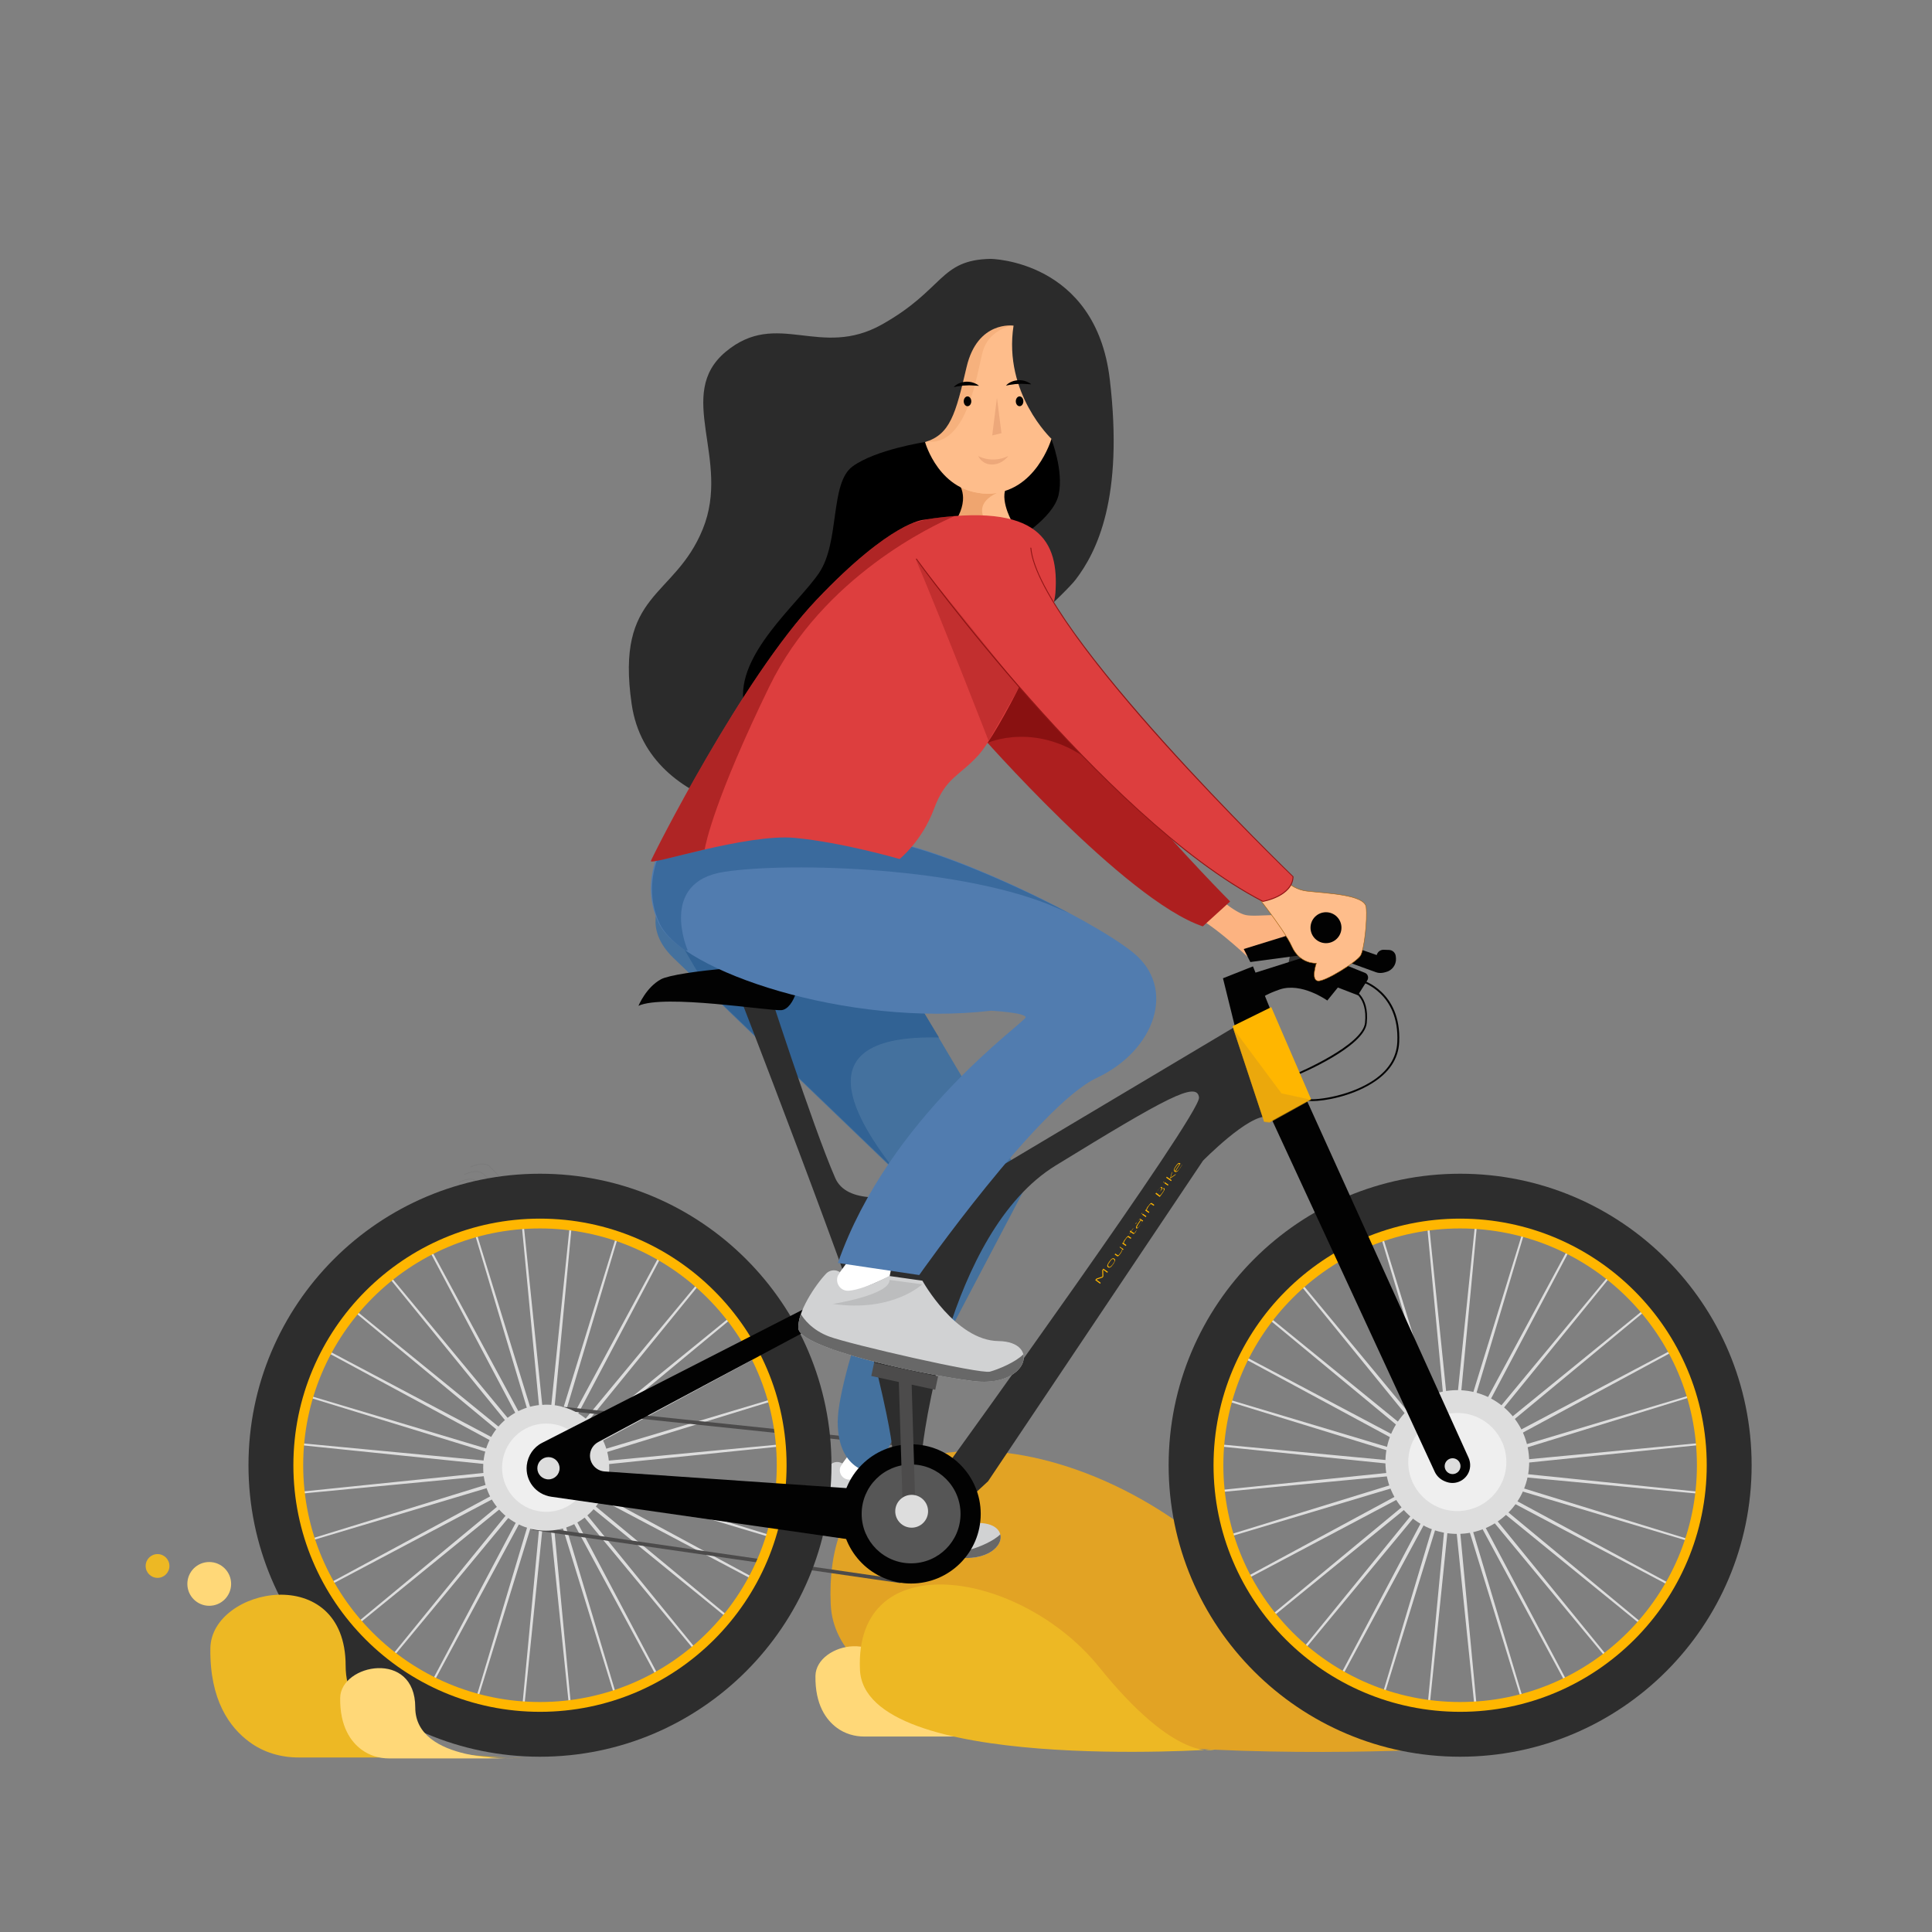 <?xml version="1.0" encoding="utf-8"?>
<!-- Generator: Adobe Illustrator 22.1.0, SVG Export Plug-In . SVG Version: 6.00 Build 0)  -->
<svg version="1.1" id="图层_1" xmlns="http://www.w3.org/2000/svg" xmlns:xlink="http://www.w3.org/1999/xlink" x="0px" y="0px"
	 viewBox="0 0 1024 1024" style="enable-background:new 0 0 1024 1024;" xml:space="preserve">
<rect x="0" y="0" width="1024" height="1024" fill="#808080" stroke="none"/>
<style type="text/css">
	.st0{fill:#E2A324;}
	.st1{fill:#FFD878;}
	.st2{fill:#EDB824;}
	.st3{fill:none;stroke:#777777;stroke-width:0.25;stroke-miterlimit:10;}
	.st4{fill:#FFFFFF;}
	.st5{fill:#D1D2D3;}
	.st6{fill:#686868;}
	.st7{opacity:0.2;}
	.st8{fill:#FCB381;}
	.st9{fill:#DDDDDD;}
	.st10{fill:#4C4B4B;}
	.st11{fill:#EFEFEF;}
	.st12{fill:#FFB600;}
	.st13{fill:#2D2D2D;}
	.st14{fill:#44719E;}
	.st15{opacity:0.8;}
	.st16{fill:#2C5E91;}
	.st17{fill:#303030;}
	.st18{fill:#020202;}
	.st19{fill:#517CAF;}
	.st20{opacity:0.6;}
	.st21{fill:#565656;}
	.st22{fill:#FEBD8B;stroke:#9E5F0D;stroke-width:0.25;stroke-miterlimit:10;}
	.st23{fill:#AD1F1F;}
	.st24{opacity:0.5;}
	.st25{fill:#660404;}
	.st26{fill:#2B2B2B;}
	.st27{fill:#FEBD8B;}
	.st28{fill:#B24800;}
	.st29{opacity:0.1;}
	.st30{fill:#DD3E3E;}
	.st31{fill:#911616;}
	.st32{fill:#EDA87A;}
	.st33{opacity:0.3;}
	.st34{fill:#820B0B;}
	.st35{fill:#DD9F14;}
</style>
<g>
	<g>
		<path class="st0" d="M778.9,926.2c0,0-334.1,23.2-338.6-75.9c-5.4-119.7,152.8-95.6,227.8-2.7S778.9,926.2,778.9,926.2z"/>
		<path class="st1" d="M524.9,920.4h-66.8c-5.2,0-10.3-1.5-14.5-4.6c-5.7-4.2-11.6-12.2-11.4-27.5c0.3-18,39.8-25.7,39.8,5.1
			C472,922.7,524.9,920.4,524.9,920.4z"/>
		<path class="st2" d="M644,927.2c0,0-185.8,12.9-188.2-42.2c-3-66.6,84.9-53.1,126.7-1.5C624.1,935.2,644,927.2,644,927.2z"/>
		<path class="st3" d="M249.4,618.6c0,0,7-3.8,10.5,0c3.5,3.8,7.2,6.5,7.4,12.1"/>
		<path class="st3" d="M246.1,622.6c0,0,7-3.8,10.5,0c3.5,3.8,7.2,6.5,7.4,12.1"/>
		<path class="st3" d="M243.3,626.7c0,0,6.6-3.9,10.1,0c3.5,3.8,7.2,6.5,7.4,12.1"/>
		<path class="st3" d="M240.4,630.7c0,0,6.2-3.8,9.7,0.1c3.5,3.8,7.2,6.5,7.4,12.1"/>
		<path class="st3" d="M237.3,634.7c0,0,6.1-3.8,9.5,0.1c3.5,3.8,7.2,6.5,7.4,12.1"/>
	</g>
	<g>
		<g>
			<path class="st4" d="M452.6,767.4l-9.7,13.1c0,0,1.1,7.1,7.4,5.1s18.8-8,18.8-8l2-9.7L452.6,767.4z"/>
		</g>
		<g>
			<path class="st5" d="M445.7,775.3l0.9,0.4l-0.4,0.5c-2.7,3.4,0,8.4,4.4,8c3.9-0.3,9.6-2.2,18.3-6.8l15.2,2.2
				c0,0,15.1,27.3,34.7,27.6c19.6,0.3,13.4,21.6-12.2,18.2c-25.6-3.4-78.2-15.1-79.1-23.9c-0.7-7.3,7.6-19.8,12.7-25.2
				C441.6,774.9,443.8,774.5,445.7,775.3z"/>
		</g>
		<g>
			<path class="st6" d="M530.2,813.2c-3.4,3.5-11.2,6.8-15.3,7.9c-4.4,1.2-63.7-12.4-73.4-16c-8.1-3-11.9-8.5-12.9-10.2
				c-0.8,2.4-1.3,4.7-1.1,6.6c0.9,8.8,53.5,20.5,79.1,23.9C523.3,827.7,531.8,819.3,530.2,813.2z"/>
		</g>
		<g class="st7">
			<path class="st6" d="M469.1,779.3l14.9,2c0,0-13.5,12.9-40.8,9C443.2,790.2,469.1,786.1,469.1,779.3z"/>
		</g>
		<g>
			<path class="st8" d="M643.3,473.6c0,0,10.7,10.1,17,11.4c6.3,1.3,22.6-2,28.6,2.1s0.8,12.1,0.8,12.1l-28.6,7.8
				c0,0-22-20.8-31.7-22.9S631.9,464,643.3,473.6z"/>
		</g>
		<g>
			<path class="st9" d="M277,913.2l-1-0.1l11.8-124.7l-36.9,119.7l-0.9-0.3l35.9-120l-59.5,110.2l-0.9-0.5l58.6-110.7l-79.9,96.5
				l-0.8-0.6l79.1-97.2l-97.2,79.1l-0.6-0.8l96.5-79.9l-110.7,58.6l-0.5-0.9l110.2-59.5l-120,35.9l-0.3-0.9l119.7-36.9L155,792.1
				l-0.1-1l124.6-12.8l-124.6-12.8l0.1-1l124.7,11.8L160,739.5l0.3-0.9l120,35.9l-110.2-59.5l0.5-0.9l110.7,58.6l-96.5-79.9l0.6-0.8
				l97.2,79.1l-79.1-97.2l0.8-0.6l79.9,96.5l-58.6-110.7l0.9-0.5l59.5,110.2l-35.9-120l0.9-0.3l36.9,119.7L276,643.6l1-0.1
				l12.8,124.6l12.8-124.6l1,0.1l-11.8,124.7l36.9-119.7l0.9,0.3l-35.9,120l59.5-110.2l0.9,0.5l-58.6,110.7l79.9-96.5l0.8,0.6
				l-79.1,97.2l97.2-79.1l0.6,0.8l-96.5,79.9L409.1,714l0.5,0.9l-110.2,59.5l120-35.9l0.3,0.9l-119.7,36.9l124.7-11.8l0.1,1
				l-124.6,12.8l124.6,12.8l-0.1,1l-124.7-11.8l119.7,36.9l-0.3,0.9l-120-35.9l110.2,59.5l-0.5,0.9L298.3,784l96.5,79.9l-0.6,0.8
				l-97.2-79.1l79.1,97.2l-0.8,0.6l0,0l-79.9-96.5l58.6,110.7l-0.9,0.5l-59.5-110.2l35.9,120l-0.9,0.3l-36.9-119.7l11.8,124.7
				l-1,0.1l-12.8-124.6L277,913.2z M289.8,778.9l1.4,13.5l-1.3-13.6l4,13l-3.9-13.1l6.5,12l-6.4-12.1l8.7,10.5l-8.6-10.6l10.5,8.6
				l-10.5-8.7l12,6.4l-12-6.5l13.1,3.9l-13-4l13.6,1.3l-13.6-1.4l13.6-1.4l-13.6,1.3l13.1-4l-13.2,3.9l12-6.5l-12,6.4l10.5-8.7
				l-10.5,8.6l8.6-10.6l-8.7,10.5l6.4-12.1l-6.5,12l3.9-13.1l-4,13l1.3-13.6l-1.4,13.5l-1.4-13.5l1.3,13.6l-4-13l3.9,13.1l-6.5-12
				l6.4,12.1l-8.7-10.5l8.6,10.6l-10.6-8.6l10.5,8.7l-12-6.4l12,6.5l-13.1-3.9l13.1,4l-13.6-1.3l13.6,1.4l-13.6,1.4l13.6-1.3l-13,4
				l13-3.9l-12,6.5l12-6.4l-10.5,8.7l10.6-8.6l-8.6,10.6l8.7-10.5l-6.4,12.1l6.5-12l-3.9,13.1l4-13l-1.3,13.6L289.8,778.9z"/>
		</g>
		<g>
			<path class="st9" d="M782.4,913.2l-12.8-124.6l-12.8,124.6l-1-0.1l11.8-124.7l-36.9,119.7l-0.9-0.3l35.9-120l-59.5,110.2
				l-0.9-0.5l58.6-110.7l-79.9,96.5l-0.8-0.6l79.1-97.2l-97.2,79.1l-0.6-0.8l96.5-79.9l-110.7,58.6l-0.5-0.9l110.2-59.5l-120,35.9
				l-0.3-0.9l119.7-36.9l-124.7,11.8l-0.1-1l124.6-12.8l-124.6-12.8l0.1-1l124.7,11.8l-119.7-36.9l0.3-0.9l120,35.9l-110.2-59.5
				l0.5-0.9l110.7,58.6l-96.5-79.9l0.6-0.8l97.2,79.1l-79.1-97.2l0.8-0.6l79.9,96.5l-58.6-110.7l0.9-0.5l59.5,110.2l-35.9-120
				l0.9-0.3l36.9,119.7l-11.8-124.7l1-0.1l12.8,124.6l12.8-124.6l1,0.1l-11.8,124.7l36.9-119.7l0.9,0.3l-35.9,120l59.5-110.2
				l0.9,0.5l-58.6,110.7l79.9-96.5l0.8,0.6l-79.1,97.2l97.2-79.1l0.6,0.8l-96.5,79.9L888.9,714l0.5,0.9l-110.2,59.5l120-35.9
				l0.3,0.9l-119.7,36.9l124.7-11.8l0.1,1l-124.6,12.8l124.6,12.8l-0.1,1l-124.7-11.8l119.7,36.9l-0.3,0.9l-120-35.9l110.2,59.5
				l-0.5,0.9L778.2,784l96.5,79.9l-0.6,0.8l-97.2-79.1l79.1,97.2l-0.8,0.6l0,0l-79.9-96.5L834,897.6l-0.9,0.5l-59.5-110.2l35.9,120
				l-0.9,0.3l-36.9-119.7l11.8,124.7L782.4,913.2z M769.7,778.9l1.4,13.5l-1.3-13.6l4,13l-3.9-13.1l6.5,12l-6.4-12.1l8.7,10.5
				l-8.6-10.6l10.6,8.6l-10.5-8.7l12,6.3l-11.9-6.4l13.1,3.9l-13-4l13.6,1.3l-13.6-1.4l13.6-1.4l-13.6,1.3l13.1-4l-13.2,3.9
				l11.9-6.4l-12,6.3l10.5-8.7l-10.6,8.6l8.6-10.6l-8.7,10.5l6.4-12.1l-6.5,12l3.9-13.1l-4,13l1.3-13.6l-1.4,13.5l-1.4-13.5
				l1.3,13.6l-4-13l3.9,13.1l-6.5-12l6.4,12.1l-8.7-10.5l8.6,10.6l-10.6-8.6l10.5,8.7l-12-6.3l11.9,6.4l-13.2-3.9l13.1,4l-13.6-1.3
				l13.6,1.4l-13.6,1.4l13.6-1.3l-13,4l13.1-3.9l-11.9,6.4l12-6.3l-10.5,8.7l10.6-8.6l-8.6,10.6l8.7-10.5l-6.4,12.1l6.5-12
				l-3.9,13.1l4-13l-1.3,13.6L769.7,778.9z"/>
		</g>
		<g>
			<path class="st10" d="M289.4,746.7L484,767.1l-8.4,69.8l-191.3-27.7L289.4,746.7 M287.6,744.5l-5.4,66.4l195.1,28.2l8.9-73.8
				L287.6,744.5L287.6,744.5z"/>
		</g>
		<g>
			<circle class="st9" cx="289.5" cy="777.9" r="33.4"/>
		</g>
		<g>
			<circle class="st11" cx="289.5" cy="777.9" r="23.4"/>
		</g>
		<g>
			<path class="st12" d="M773.9,912c-74.7,0-135.4-60.8-135.4-135.4s60.8-135.4,135.4-135.4s135.4,60.8,135.4,135.4
				S848.6,912,773.9,912z M773.9,651.1c-69.2,0-125.5,56.3-125.5,125.5s56.3,125.5,125.5,125.5s125.5-56.3,125.5-125.5
				S843.2,651.1,773.9,651.1z"/>
		</g>
		<g>
			<path class="st12" d="M286.2,912c-74.7,0-135.4-60.8-135.4-135.4s60.8-135.4,135.4-135.4s135.4,60.8,135.4,135.4
				S360.8,912,286.2,912z M286.2,651.1c-69.2,0-125.5,56.3-125.5,125.5s56.3,125.5,125.5,125.5s125.5-56.3,125.5-125.5
				S355.4,651.1,286.2,651.1z"/>
		</g>
		<g>
			<path class="st13" d="M286.2,622.1c-85.3,0-154.5,69.2-154.5,154.5c0,85.3,69.2,154.5,154.5,154.5c85.3,0,154.5-69.2,154.5-154.5
				C440.7,691.3,371.5,622.1,286.2,622.1z M286.2,907.3c-72.1,0-130.7-58.6-130.7-130.7s58.6-130.7,130.7-130.7
				s130.7,58.6,130.7,130.7S358.2,907.3,286.2,907.3z"/>
		</g>
		<g>
			<path class="st13" d="M773.9,622.1c-85.3,0-154.5,69.2-154.5,154.5c0,85.3,69.2,154.5,154.5,154.5c85.3,0,154.5-69.2,154.5-154.5
				C928.4,691.3,859.3,622.1,773.9,622.1z M773.9,907.3c-72.1,0-130.7-58.6-130.7-130.7s58.6-130.7,130.7-130.7
				s130.7,58.6,130.7,130.7S846,907.3,773.9,907.3z"/>
		</g>
		<g>
			<path class="st14" d="M350.4,477.4c0,0-9.9,14.4,6.4,30.2c16.3,15.8,121.4,116.8,121.4,116.8l2,9.4c0,0-36.2,92.6-36.2,119.8
				s19.8,27.2,19.8,27.2l80.2-152.5l-80.2-135.2C463.8,493.1,385,446.7,350.4,477.4z"/>
		</g>
		<g class="st15">
			<path class="st16" d="M497.7,549.9l-40.1-66.4l-100.2,9.8c0,0,7.9,15.6,19.7,33.4c23.5,22.7,72.8,70,96.7,93
				C456.3,596.7,422.6,548.1,497.7,549.9z"/>
		</g>
		<g>
			<polygon class="st17" points="684.7,501.5 682.1,514.6 706.6,515.1 697.7,501.9 			"/>
		</g>
		<g>
			<path class="st18" d="M661.1,516.9l36.6-11.6l25.7,10.3c1.6,0.6,2.2,2.6,1.3,4l-5,7.9l-10.6-4.1l-5.6,6.9c0,0-13.7-9.9-25.4-5.8
				c-11.7,4.1-12.7,7.4-12.7,7.4L661.1,516.9z"/>
		</g>
		<g>
			<polygon class="st18" points="664.1,512.2 648.2,518.5 661.6,572.7 684.7,563.1 			"/>
		</g>
		<g>
			<path class="st13" d="M660.6,540.6l-127.4,75.9c0,0-78.6,35-90.5,7.9c-11.9-27.1-37.6-107-37.6-107h-17.2
				c0,0,69.3,178.3,77.3,211.3c7.9,33,7.9,40.9,7.9,40.9l15.8-2c0,0,12.5-114.2,70.7-149.9s74.9-44.9,75.9-36
				c1,8.9-132.1,193-132.1,193l0.5,28.7l19.8-18.3l113.9-169.9c0,0,24.3-24.8,34.2-23.3l22.5-9.2l-22-47.7L660.6,540.6z"/>
		</g>
		<g>
			<path class="st18" d="M459.4,676.8l-172,87.9c-4.6,2.3-7.6,6.8-8.2,11.9l0,0c-0.9,8.2,4.8,15.5,13,16.7l182.1,26.1l3-28.7
				l-156.8-10.8c-4.5-0.3-7.9-4.1-7.8-8.6l0,0c0.1-3,1.8-5.6,4.4-7l153.3-81.9L459.4,676.8z"/>
		</g>
		<g>
			<circle class="st9" cx="772.4" cy="774.9" r="38.1"/>
		</g>
		<g>
			<circle class="st11" cx="772.4" cy="774.9" r="26"/>
		</g>
		<g>
			<path class="st18" d="M338.4,533.1c0,0,4-9.8,12-14.1s63.4-9.3,69.6-5.1c6.2,4.2,0.9,20.9-5.8,21.5
				C407.5,535.9,352.1,526.8,338.4,533.1z"/>
		</g>
		<g>
			<path class="st4" d="M452.3,664.6l-11.2,15.2c0,0,1.3,8.3,8.6,5.9c7.3-2.3,21.8-9.2,21.8-9.2l2.3-11.2L452.3,664.6z"/>
		</g>
		<g>
			<path class="st5" d="M444.3,673.8l1,0.5l-0.4,0.5c-3.1,4,0,9.8,5.1,9.3c4.5-0.4,11.1-2.6,21.3-7.8l17.6,2.5
				c0,0,17.5,31.7,40.3,32c22.8,0.3,15.5,25.1-14.2,21.1c-29.7-4-90.8-17.5-91.8-27.7c-0.8-8.5,8.8-23,14.7-29.2
				C439.6,673.3,442.2,672.8,444.3,673.8z"/>
		</g>
		<g>
			<path class="st18" d="M695.5,583.6c-1.6,0-2.7-0.1-3.3-0.4l0.4-0.9c2.8,1.2,20.8-0.7,33.9-8.8c9-5.5,13.7-12.7,14.1-21.2
				c1.2-26-18.8-31.9-19-31.9l0.3-1c0.2,0.1,20.9,6.1,19.7,32.9c-0.4,8.9-5.3,16.3-14.6,22C716,581.1,702.1,583.6,695.5,583.6z"/>
		</g>
		<g>
			<path class="st18" d="M687.6,569.8l-0.4-0.9c0.4-0.1,35.1-14.9,36.3-26.8c1.4-14-6.8-16.8-6.9-16.9l0.3-0.9c0.1,0,9,3.1,7.5,17.9
				C723.3,554.7,689.1,569.2,687.6,569.8z"/>
		</g>
		<g>
			<path class="st18" d="M719.1,502.5l10.6,3.7l0,0c0.4-1.7,2-2.9,3.8-2.8l2.8,0.1c1.9,0.1,3.4,1.6,3.5,3.5l0.1,1
				c0.2,3.4-2.1,6.4-5.3,7.2l-1.2,0.3c-1.4,0.3-2.8,0.3-4.1-0.2l-16.3-5.9L719.1,502.5z"/>
		</g>
		<g>
			<polygon class="st18" points="681.5,496.1 659.2,503 662.7,509.9 690.2,506.2 			"/>
		</g>
		<g>
			<path class="st18" d="M673.5,592.1l87,188.1c1.1,2.3,3.1,4.1,5.5,5l0.8,0.3c5.8,2,12-2.1,12.4-8.3l0,0c0.1-1.6-0.2-3.1-0.8-4.5
				l-87.1-192.4L673.5,592.1z"/>
		</g>
		<g>
			<path class="st19" d="M355.4,440.6c0,0-18.3,22.8-6.4,48.5s100.5,55.5,176.3,46.6c0,0,18.3,1,18.3,3.5
				c0,2.5-72.3,52.5-99.5,130.2l43.1,6.4c0,0,63.4-90.1,94.1-104.5c30.7-14.4,42.6-47.5,19.3-66.4c-23.3-18.8-102.5-57-136.7-60.4
				C429.7,441.1,355.4,440.6,355.4,440.6z"/>
		</g>
		<g class="st20">
			<path class="st16" d="M566.2,483.8c-33.3-17.6-78.1-36.4-101.7-38.8c-34.2-3.5-108.5-4-108.5-4s-18.3,22.8-6.4,48.5
				c2.2,4.7,6.9,9.6,13.7,14.3c0.4,0,0.8,0,1.2-0.1c0,0-15.8-36.2,19.3-41.6c35.2-5.4,127.8-2.5,176.8,19.3
				C563,482.5,564.9,483.2,566.2,483.8z"/>
		</g>
		<g>
			<path class="st6" d="M542.4,717.8c-4,4.1-13,7.9-17.7,9.2c-5.1,1.4-73.9-14.4-85.2-18.6c-9.4-3.5-13.8-9.8-15-11.9
				c-1,2.8-1.5,5.5-1.3,7.7c1,10.2,62.1,23.8,91.8,27.7C534.4,734.6,544.2,724.9,542.4,717.8z"/>
		</g>
		<g class="st7">
			<path class="st6" d="M471.5,678.4l17.3,2.3c0,0-15.7,15-47.4,10.4C441.5,691.1,471.5,686.4,471.5,678.4z"/>
		</g>
		<g>
			<circle class="st9" cx="290.7" cy="778.2" r="5.9"/>
		</g>
		<g>
			<circle class="st9" cx="769.9" cy="777.1" r="4.2"/>
		</g>
		<g>
			<circle class="st18" cx="482.9" cy="802.4" r="36.9"/>
		</g>
		<g>
			<circle class="st21" cx="482.9" cy="802.4" r="26.2"/>
		</g>
		<g>
			<path class="st22" d="M677.6,462.2c0,0,5,8.9,15,10.1c10.1,1.2,30.9,1.8,31.5,8.6c0.7,6.8-1,22.3-3,25.6
				c-2,3.3-18.8,13.9-22.6,13.4c-3.8-0.5-0.8-9.4-0.8-9.4s-8.7,0.7-13-8.9c-4.3-9.6-22.9-32.4-22.9-32.4L677.6,462.2z"/>
		</g>
		<g>
			<circle class="st18" cx="702.8" cy="491.7" r="8.2"/>
		</g>
		<g>
			<path class="st23" d="M518.6,388.3c0,0,77.6,88.8,118.9,102.7l14.5-13.2c0,0-96.4-96.7-111.6-146.9"/>
		</g>
		<g class="st24">
			<path class="st25" d="M523.1,393.9c0,0,27-12.6,56.5,10.9c29.5,23.5-42.1-61.2-42.1-61.2L523.1,393.9z"/>
		</g>
		<g>
			<path class="st26" d="M525,137.2c0,0,55.7,0.6,63.2,63.8c7.5,63.2-7,91.6-18,106.1c-11,14.5-125.9,114.8-135.1,122.4
				s-91.6,3.5-100.3-56.3s22.6-55.7,37.7-92.8c15.1-37.1-15.1-71.3,12.2-94s49.9,4.1,82.9-14.5S497.8,137.8,525,137.2z"/>
		</g>
		<g>
			<path d="M557.2,232.6c0,0,6.7,16.9,3.9,29.6s-23.6,24.6-23.6,24.6l-12.1-29.4L557.2,232.6z"/>
		</g>
		<g>
			<path d="M490.2,234.3c0,0-26.1,4-38.3,12.9s-6.6,39.9-17.8,56.5c-11.2,16.5-44.2,43.2-39.9,69.3c4.3,26.1,120.5-97.7,120.5-97.7
				l0.3-25.4L490.2,234.3z"/>
		</g>
		<g>
			<path class="st27" d="M507.9,256c0,0,6.3,6.9-0.9,19.3l29,0.5c0,0-7.5-13.6-1.1-19.6L507.9,256z"/>
		</g>
		<g class="st7">
			<g>
				<path class="st28" d="M522.1,275.6c-1.7-2.7-4.3-9.3,6.2-14.3c-3.7,0.8-9.9,0.9-19-2.8l0,0.1c1.2,3.1,2.1,8.8-2.4,16.7
					L522.1,275.6z"/>
			</g>
		</g>
		<g>
			<path class="st27" d="M537.2,172.6L537.2,172.6c0,0-19.1-2.9-24.9,22c-5.8,24.9-8.7,35.7-22,39.7c0,0,7.5,27.3,33.1,27.3
				c25.5,0,33.9-29,33.9-29S531.7,208.5,537.2,172.6z"/>
		</g>
		<g class="st29">
			<path class="st28" d="M536.7,172.4c-3.1-0.2-19.2-0.5-24.4,22.1c-5.7,24.5-8.6,35.3-21.4,39.5c21.8,3.1,26.7-35.4,30-47.7
				C523.7,176.1,533.5,173.1,536.7,172.4z"/>
		</g>
		<g>
			<path class="st30" d="M489.6,275.5c0,0-17.2,0.7-56.8,42.4S346,453.6,345,456.3s50.8-14.6,76.3-12.2
				c25.4,2.4,55.5,11.2,55.5,11.2s11.9-9.5,18.2-26.5c6.3-17,13.5-17.3,23.8-28.8c10.2-11.5,39.2-67.4,40.6-85.8
				C561.3,287.1,551.4,265.7,489.6,275.5z"/>
		</g>
		<g>
			<path class="st30" d="M485.6,296.2c0,0,100,138.5,183.7,181.6c0,0,15.7-2.6,16-13.2c0,0-135.4-130.4-139-174.3"/>
			<path class="st31" d="M669.3,478L669.3,478c-43.3-22.3-91-70.5-123.4-107c-35.1-39.6-60.2-74.3-60.5-74.7l0.4-0.3
				c0.2,0.3,25.4,35.1,60.5,74.6c32.3,36.5,79.9,84.6,123.1,106.9c1.2-0.2,15.3-3.1,15.7-12.8c-1.9-1.8-35-33.9-68.1-70.6
				c-31.3-34.8-69-81-70.9-103.8l0.5,0c3.6,43.3,137.6,172.9,138.9,174.2l0.1,0.1l0,0.1C685.3,475.2,669.6,478,669.3,478L669.3,478z
				"/>
		</g>
		<g>
			<polyline class="st32" points="528.4,210.8 530.8,229.6 525.9,230.8 			"/>
		</g>
		<g>
			<path d="M533.2,204.4c0.8-1,1.8-1.6,3-2.1c1.1-0.5,2.4-0.7,3.6-0.8c1.2,0,2.5,0.1,3.6,0.5c1.2,0.4,2.3,0.9,3.2,1.7
				c-1.2,0-2.3-0.2-3.5-0.2c-1.1-0.1-2.2-0.1-3.3,0c-1.1,0-2.2,0.1-3.2,0.3C535.5,203.9,534.4,204.1,533.2,204.4z"/>
		</g>
		<g>
			<path d="M505.5,205.2c0.8-1,1.8-1.6,3-2.1c1.1-0.5,2.4-0.7,3.6-0.8c1.2,0,2.5,0.1,3.6,0.5c1.2,0.4,2.3,0.9,3.2,1.7
				c-1.2,0-2.3-0.2-3.5-0.2c-1.1-0.1-2.2-0.1-3.3,0c-1.1,0-2.2,0.1-3.2,0.3C507.8,204.7,506.7,204.9,505.5,205.2z"/>
		</g>
		<g>
			<ellipse cx="540.4" cy="212.7" rx="2" ry="2.6"/>
		</g>
		<g>
			<ellipse cx="512.8" cy="212.7" rx="2" ry="2.6"/>
		</g>
		<g>
			<path class="st32" d="M518.5,241.7c0,0,7.1,4.2,15.9,0c0,0-3.1,4.5-8.6,4.5S518.5,241.7,518.5,241.7z"/>
		</g>
		<g>
			<polygon class="st10" points="497.2,729.5 463.3,722.3 461.8,729.3 476.4,732.5 478.6,803.5 485.3,803.5 483.2,733.9 
				495.7,736.6 			"/>
		</g>
		<g class="st33">
			<path class="st34" d="M485.4,296.4l54.8,67.8L524,392.7C524,392.7,501.6,335,485.4,296.4z"/>
		</g>
		<g class="st24">
			<path class="st34" d="M506.1,273.5c-4.3,0.3-8.9,0.8-13.9,1.6c-3.1,0.7-6.1,1.5-9.1,2.4c-8.2,3.5-24.5,13.3-50.2,40.4
				C393.2,359.6,346,453.6,345,456.3c-0.5,1.4,12.4-2.3,28.5-6.1c0.6-3.5,5.5-27.2,34.3-86.4C436.2,305.5,495.2,278.1,506.1,273.5z"
				/>
		</g>
		<g>
			<polygon class="st12" points="653.3,543.9 673.8,533.8 694.9,582.6 672.9,594.7 670,594.4 			"/>
		</g>
		<g class="st20">
			<polygon class="st35" points="653.6,545.1 670,594.7 672.9,595.1 694.9,582.9 679.2,579.5 			"/>
		</g>
		<g>
			<circle class="st9" cx="483.2" cy="801" r="8.7"/>
		</g>
		<g>
			<path class="st12" d="M580.5,678.5l0.6-0.8l3.2-1.1l0-0.1l-0.1-3.3l0.6-0.8l2.4,1.7l-0.3,0.5l-2.2-1.6l0,0.1l0.1,3.4l-0.4,0.6
				l-3.2,1.1l0,0.1l2.2,1.6l-0.3,0.5L580.5,678.5z"/>
			<path class="st12" d="M590,670.1c-0.3,0.4-0.6,0.8-0.8,1c-0.2,0.3-0.5,0.5-0.7,0.6c-0.2,0.1-0.4,0.2-0.6,0.2
				c-0.2,0-0.4-0.1-0.6-0.2c-0.2-0.1-0.3-0.3-0.4-0.5c-0.1-0.2-0.1-0.4,0-0.6c0.1-0.2,0.2-0.5,0.3-0.8c0.2-0.3,0.4-0.7,0.7-1.1
				c0.3-0.4,0.6-0.8,0.8-1c0.2-0.3,0.5-0.5,0.7-0.6c0.2-0.1,0.4-0.2,0.6-0.2c0.2,0,0.4,0.1,0.6,0.2c0.2,0.1,0.3,0.3,0.4,0.5
				c0.1,0.2,0.1,0.4,0,0.6c-0.1,0.2-0.2,0.5-0.4,0.9C590.5,669.4,590.2,669.7,590,670.1z M589.8,670c0.3-0.4,0.5-0.7,0.6-0.9
				c0.1-0.3,0.2-0.5,0.3-0.7c0-0.2,0-0.3,0-0.5c-0.1-0.1-0.2-0.3-0.3-0.4c-0.2-0.1-0.3-0.2-0.5-0.2c-0.1,0-0.3,0-0.5,0.1
				c-0.2,0.1-0.3,0.3-0.5,0.5c-0.2,0.2-0.4,0.5-0.7,0.9c-0.2,0.4-0.4,0.7-0.6,0.9c-0.1,0.3-0.2,0.5-0.3,0.7c0,0.2,0,0.3,0,0.5
				c0.1,0.1,0.2,0.3,0.3,0.4c0.2,0.1,0.3,0.2,0.4,0.2c0.1,0,0.3,0,0.5-0.1c0.2-0.1,0.3-0.3,0.5-0.5
				C589.3,670.7,589.6,670.4,589.8,670z"/>
			<path class="st12" d="M593.6,660.8l1.9,1.3l-0.3,0.4l-0.4-0.2c0,0.1,0,0.2,0,0.4c0,0.2-0.1,0.3-0.2,0.5c-0.1,0.2-0.2,0.4-0.3,0.6
				s-0.3,0.4-0.4,0.6c-0.2,0.3-0.5,0.6-0.6,0.8c-0.2,0.2-0.4,0.4-0.5,0.5c-0.1,0.1-0.3,0.2-0.4,0.2c-0.1,0-0.2,0-0.3-0.1l-1.3-0.9
				l0.3-0.5l1.2,0.8c0.1,0.1,0.2,0.1,0.3,0.1c0.1,0,0.2,0,0.3-0.1c0.1-0.1,0.2-0.2,0.4-0.4c0.1-0.2,0.3-0.4,0.5-0.7
				c0.1-0.2,0.3-0.4,0.4-0.6c0.1-0.2,0.2-0.4,0.3-0.6c0.1-0.2,0.1-0.4,0.2-0.5c0-0.2,0-0.3,0-0.4l-1.3-0.9L593.6,660.8z"/>
			<path class="st12" d="M596.5,656.6c0.2-0.3,0.5-0.6,0.6-0.8c0.2-0.2,0.4-0.4,0.5-0.5c0.1-0.1,0.3-0.2,0.4-0.2s0.2,0,0.3,0.1
				l1.3,0.9l-0.3,0.5l-1.2-0.8c-0.1-0.1-0.2-0.1-0.3-0.1c-0.1,0-0.2,0-0.3,0.1c-0.1,0.1-0.2,0.2-0.4,0.4c-0.1,0.2-0.3,0.4-0.5,0.7
				c-0.1,0.2-0.3,0.4-0.4,0.6s-0.2,0.4-0.3,0.6c-0.1,0.2-0.1,0.4-0.2,0.5c0,0.2,0,0.3,0,0.4l1.3,0.9l-0.3,0.5l-1.9-1.3l0.3-0.5
				l0.3,0.2c0-0.1,0-0.2,0-0.4c0-0.2,0.1-0.3,0.2-0.5c0.1-0.2,0.2-0.4,0.3-0.6C596.2,657,596.4,656.8,596.5,656.6z"/>
			<path class="st12" d="M601.8,652.8c0.1-0.1,0.2-0.3,0.3-0.4c0.1-0.1,0.1-0.2,0.2-0.4l0.1,0.1c-0.1,0.1-0.1,0.2-0.2,0.4
				c-0.1,0.1-0.2,0.3-0.2,0.4c-0.2,0.3-0.3,0.5-0.5,0.6c-0.1,0.2-0.3,0.3-0.4,0.4c-0.1,0.1-0.2,0.1-0.3,0.1c-0.1,0-0.2-0.1-0.3-0.1
				l-1.2-0.8l-0.6,0.9l-0.1-0.1l0.6-0.9l-0.4-0.3l0.3-0.5l0.4,0.3l1.1-1.5l0.1,0.1l-1.1,1.5l1.2,0.8c0.1,0.1,0.2,0.1,0.2,0.1
				c0.1,0,0.2,0,0.2,0c0.1,0,0.2-0.1,0.3-0.2C601.6,653.1,601.7,653,601.8,652.8z"/>
			<path class="st12" d="M602.7,647.7c0.3-0.4,0.5-0.7,0.7-1c0.2-0.2,0.4-0.4,0.5-0.5c0.2-0.1,0.3-0.2,0.4-0.2c0.1,0,0.2,0,0.3,0.1
				l1.3,0.9l-0.3,0.4l-0.4-0.2c0,0.2-0.1,0.6-0.3,1c-0.2,0.4-0.5,0.9-0.8,1.4c-0.5,0.7-0.8,1.1-1.1,1.3c-0.3,0.2-0.5,0.3-0.7,0.2
				c-0.1-0.1-0.2-0.2-0.2-0.4c0-0.2,0.1-0.4,0.1-0.6c0.1-0.2,0.2-0.5,0.4-0.8c0.2-0.3,0.4-0.6,0.6-0.9l1.3-1.9l-0.2-0.1
				c-0.1-0.1-0.2-0.1-0.2-0.1c-0.1,0-0.2,0-0.3,0.1c-0.1,0.1-0.3,0.2-0.4,0.4c-0.2,0.2-0.3,0.4-0.6,0.7c-0.1,0.2-0.3,0.4-0.4,0.6
				s-0.3,0.4-0.4,0.7l-0.2-0.1c0.1-0.2,0.3-0.4,0.4-0.7C602.4,648.1,602.5,647.9,602.7,647.7z M604,649.6c0.4-0.5,0.7-1,0.9-1.5
				c0.2-0.4,0.3-0.8,0.2-1l-0.4-0.3l-1.2,1.8c-0.2,0.3-0.4,0.5-0.5,0.8c-0.1,0.2-0.2,0.4-0.3,0.6c-0.1,0.2-0.1,0.3-0.1,0.4
				c0,0.1,0.1,0.2,0.1,0.3C602.9,650.9,603.4,650.5,604,649.6z"/>
			<path class="st12" d="M605.2,643.3c-0.1,0.1-0.2,0.2-0.2,0.2c0,0-0.1,0-0.1,0c-0.1,0-0.1-0.1,0-0.1c0-0.1,0.1-0.1,0.2-0.3
				c0.1-0.1,0.1-0.2,0.2-0.2c0,0,0.1,0,0.1,0c0.1,0,0.1,0.1,0,0.1C605.3,643.1,605.3,643.2,605.2,643.3z M605.4,643.8l0.3-0.5
				l1.9,1.3l-0.3,0.5L605.4,643.8z"/>
			<path class="st12" d="M608.7,639.1c0.2-0.3,0.5-0.6,0.6-0.8c0.2-0.2,0.4-0.4,0.5-0.5c0.1-0.1,0.3-0.2,0.4-0.2
				c0.1,0,0.2,0,0.3,0.1l1.3,0.9l-0.3,0.5l-1.2-0.8c-0.1-0.1-0.2-0.1-0.3-0.1s-0.2,0-0.3,0.1c-0.1,0.1-0.2,0.2-0.4,0.4
				c-0.1,0.2-0.3,0.4-0.5,0.7c-0.1,0.2-0.3,0.4-0.4,0.6c-0.1,0.2-0.2,0.4-0.3,0.6c-0.1,0.2-0.1,0.4-0.2,0.5c0,0.2,0,0.3,0,0.4
				l1.3,0.9l-0.3,0.5l-1.9-1.3l0.3-0.5l0.3,0.2c0-0.1,0-0.2,0-0.4c0-0.2,0.1-0.3,0.2-0.5c0.1-0.2,0.2-0.4,0.3-0.6
				C608.4,639.5,608.5,639.3,608.7,639.1z"/>
			<path class="st12" d="M612.4,632.7l1.3-1.8c0.3-0.4,0.6-0.8,0.8-1c0.2-0.3,0.4-0.5,0.6-0.6c0.2-0.1,0.3-0.2,0.4-0.2
				c0.1,0,0.2,0,0.4,0.1c0.1,0,0.1,0.1,0.1,0.2c0,0.1,0,0.2,0,0.3c0,0.1,0,0.3-0.1,0.4c-0.1,0.2-0.2,0.4-0.3,0.6l0,0
				c0.4-0.5,0.7-0.8,0.9-0.9c0.2-0.1,0.4-0.1,0.6,0c0.1,0.1,0.2,0.2,0.2,0.3c0,0.1,0,0.3-0.1,0.5c-0.1,0.2-0.2,0.5-0.4,0.8
				c-0.2,0.3-0.4,0.7-0.8,1.2l-1.3,1.8L612.4,632.7z M614.6,631.9c0.3-0.4,0.5-0.7,0.6-1c0.2-0.3,0.3-0.5,0.3-0.7
				c0.1-0.2,0.1-0.3,0.1-0.4c0-0.1-0.1-0.2-0.2-0.3c-0.1-0.1-0.2-0.1-0.3-0.1c-0.1,0-0.2,0.1-0.4,0.3c-0.1,0.1-0.3,0.3-0.5,0.6
				c-0.2,0.3-0.4,0.6-0.7,0.9l-0.7,1l1,0.7L614.6,631.9z M615.8,632.5c0.3-0.4,0.5-0.8,0.7-1c0.2-0.3,0.3-0.5,0.3-0.7
				c0.1-0.2,0.1-0.3,0.1-0.4c0-0.1-0.1-0.2-0.2-0.3c-0.1-0.1-0.2-0.1-0.3-0.1c-0.1,0-0.2,0.1-0.4,0.3c-0.2,0.1-0.3,0.3-0.6,0.6
				c-0.2,0.3-0.5,0.6-0.8,1l-0.8,1.1l1,0.7L615.8,632.5z"/>
			<path class="st12" d="M616.8,626.6c-0.1,0.1-0.1,0.2-0.2,0.2c0,0-0.1,0-0.1,0c-0.1,0-0.1-0.1,0-0.1c0-0.1,0.1-0.1,0.2-0.3
				c0.1-0.1,0.1-0.2,0.2-0.2c0,0,0.1,0,0.1,0c0.1,0,0.1,0.1,0,0.1C616.9,626.4,616.9,626.4,616.8,626.6z M617.1,627.1l0.3-0.5
				l1.9,1.3l-0.3,0.5L617.1,627.1z"/>
			<path class="st12" d="M623.3,622.2l-0.4,0.6l-2.6,1.8l-0.2,0.3l0.9,0.6l-0.3,0.5l-2.6-1.8l0.3-0.5l1.6,1.1l0.2-0.3l0.8-2.9
				l0.4-0.6l-0.9,3.1L623.3,622.2z"/>
			<path class="st12" d="M625.5,616.6C625.5,616.6,625.5,616.6,625.5,616.6c0.1,0.1,0.1,0.1,0.2,0.1l-2.6,4c0.1,0.1,0.3,0.1,0.4,0.1
				c0.1,0,0.3-0.1,0.5-0.2c0.2-0.1,0.4-0.3,0.6-0.5c0.2-0.2,0.4-0.5,0.7-0.9c0.2-0.3,0.4-0.6,0.6-0.9c0.2-0.3,0.4-0.6,0.5-0.9
				l0.1,0.1c0,0.1-0.1,0.2-0.2,0.3c-0.1,0.1-0.2,0.3-0.3,0.5c-0.1,0.2-0.2,0.3-0.3,0.5s-0.2,0.4-0.4,0.5c-0.3,0.4-0.6,0.8-0.8,1.1
				c-0.2,0.3-0.5,0.5-0.7,0.6c-0.2,0.1-0.4,0.2-0.6,0.2c-0.2,0-0.4-0.1-0.6-0.2c-0.2-0.1-0.3-0.3-0.4-0.5c-0.1-0.2-0.1-0.4,0-0.6
				c0.1-0.2,0.2-0.5,0.3-0.8c0.2-0.3,0.4-0.7,0.7-1.1c0.3-0.5,0.6-0.8,0.8-1c0.2-0.2,0.4-0.4,0.6-0.5c0.2-0.1,0.3-0.1,0.4-0.1
				C625.3,616.5,625.4,616.5,625.5,616.6z M625.2,617c-0.1-0.1-0.2-0.1-0.3-0.1c-0.1,0-0.2,0-0.4,0.1c-0.1,0.1-0.3,0.2-0.5,0.4
				c-0.2,0.2-0.4,0.5-0.6,0.8c-0.3,0.4-0.4,0.7-0.6,0.9c-0.1,0.3-0.2,0.5-0.3,0.7c0,0.2,0,0.3,0,0.5c0.1,0.1,0.1,0.2,0.3,0.3
				L625.2,617z"/>
		</g>
	</g>
	<path class="st2" d="M278.6,931.5H158.2c-9.4,0-18.6-2.7-26.1-8.3c-10.3-7.6-21-22-20.6-49.6c0.5-32.4,71.7-46.3,71.7,9.3
		C183.2,935.6,278.6,931.5,278.6,931.5z"/>
	<path class="st1" d="M273,932h-66.8c-5.2,0-10.3-1.5-14.5-4.6c-5.7-4.2-11.6-12.2-11.4-27.5c0.3-18,39.8-25.7,39.8,5.1
		C220.1,934.3,273,932,273,932z"/>
	<circle class="st1" cx="110.9" cy="839.5" r="11.6"/>
	<circle class="st2" cx="83.5" cy="830" r="6.3"/>
</g>
</svg>
